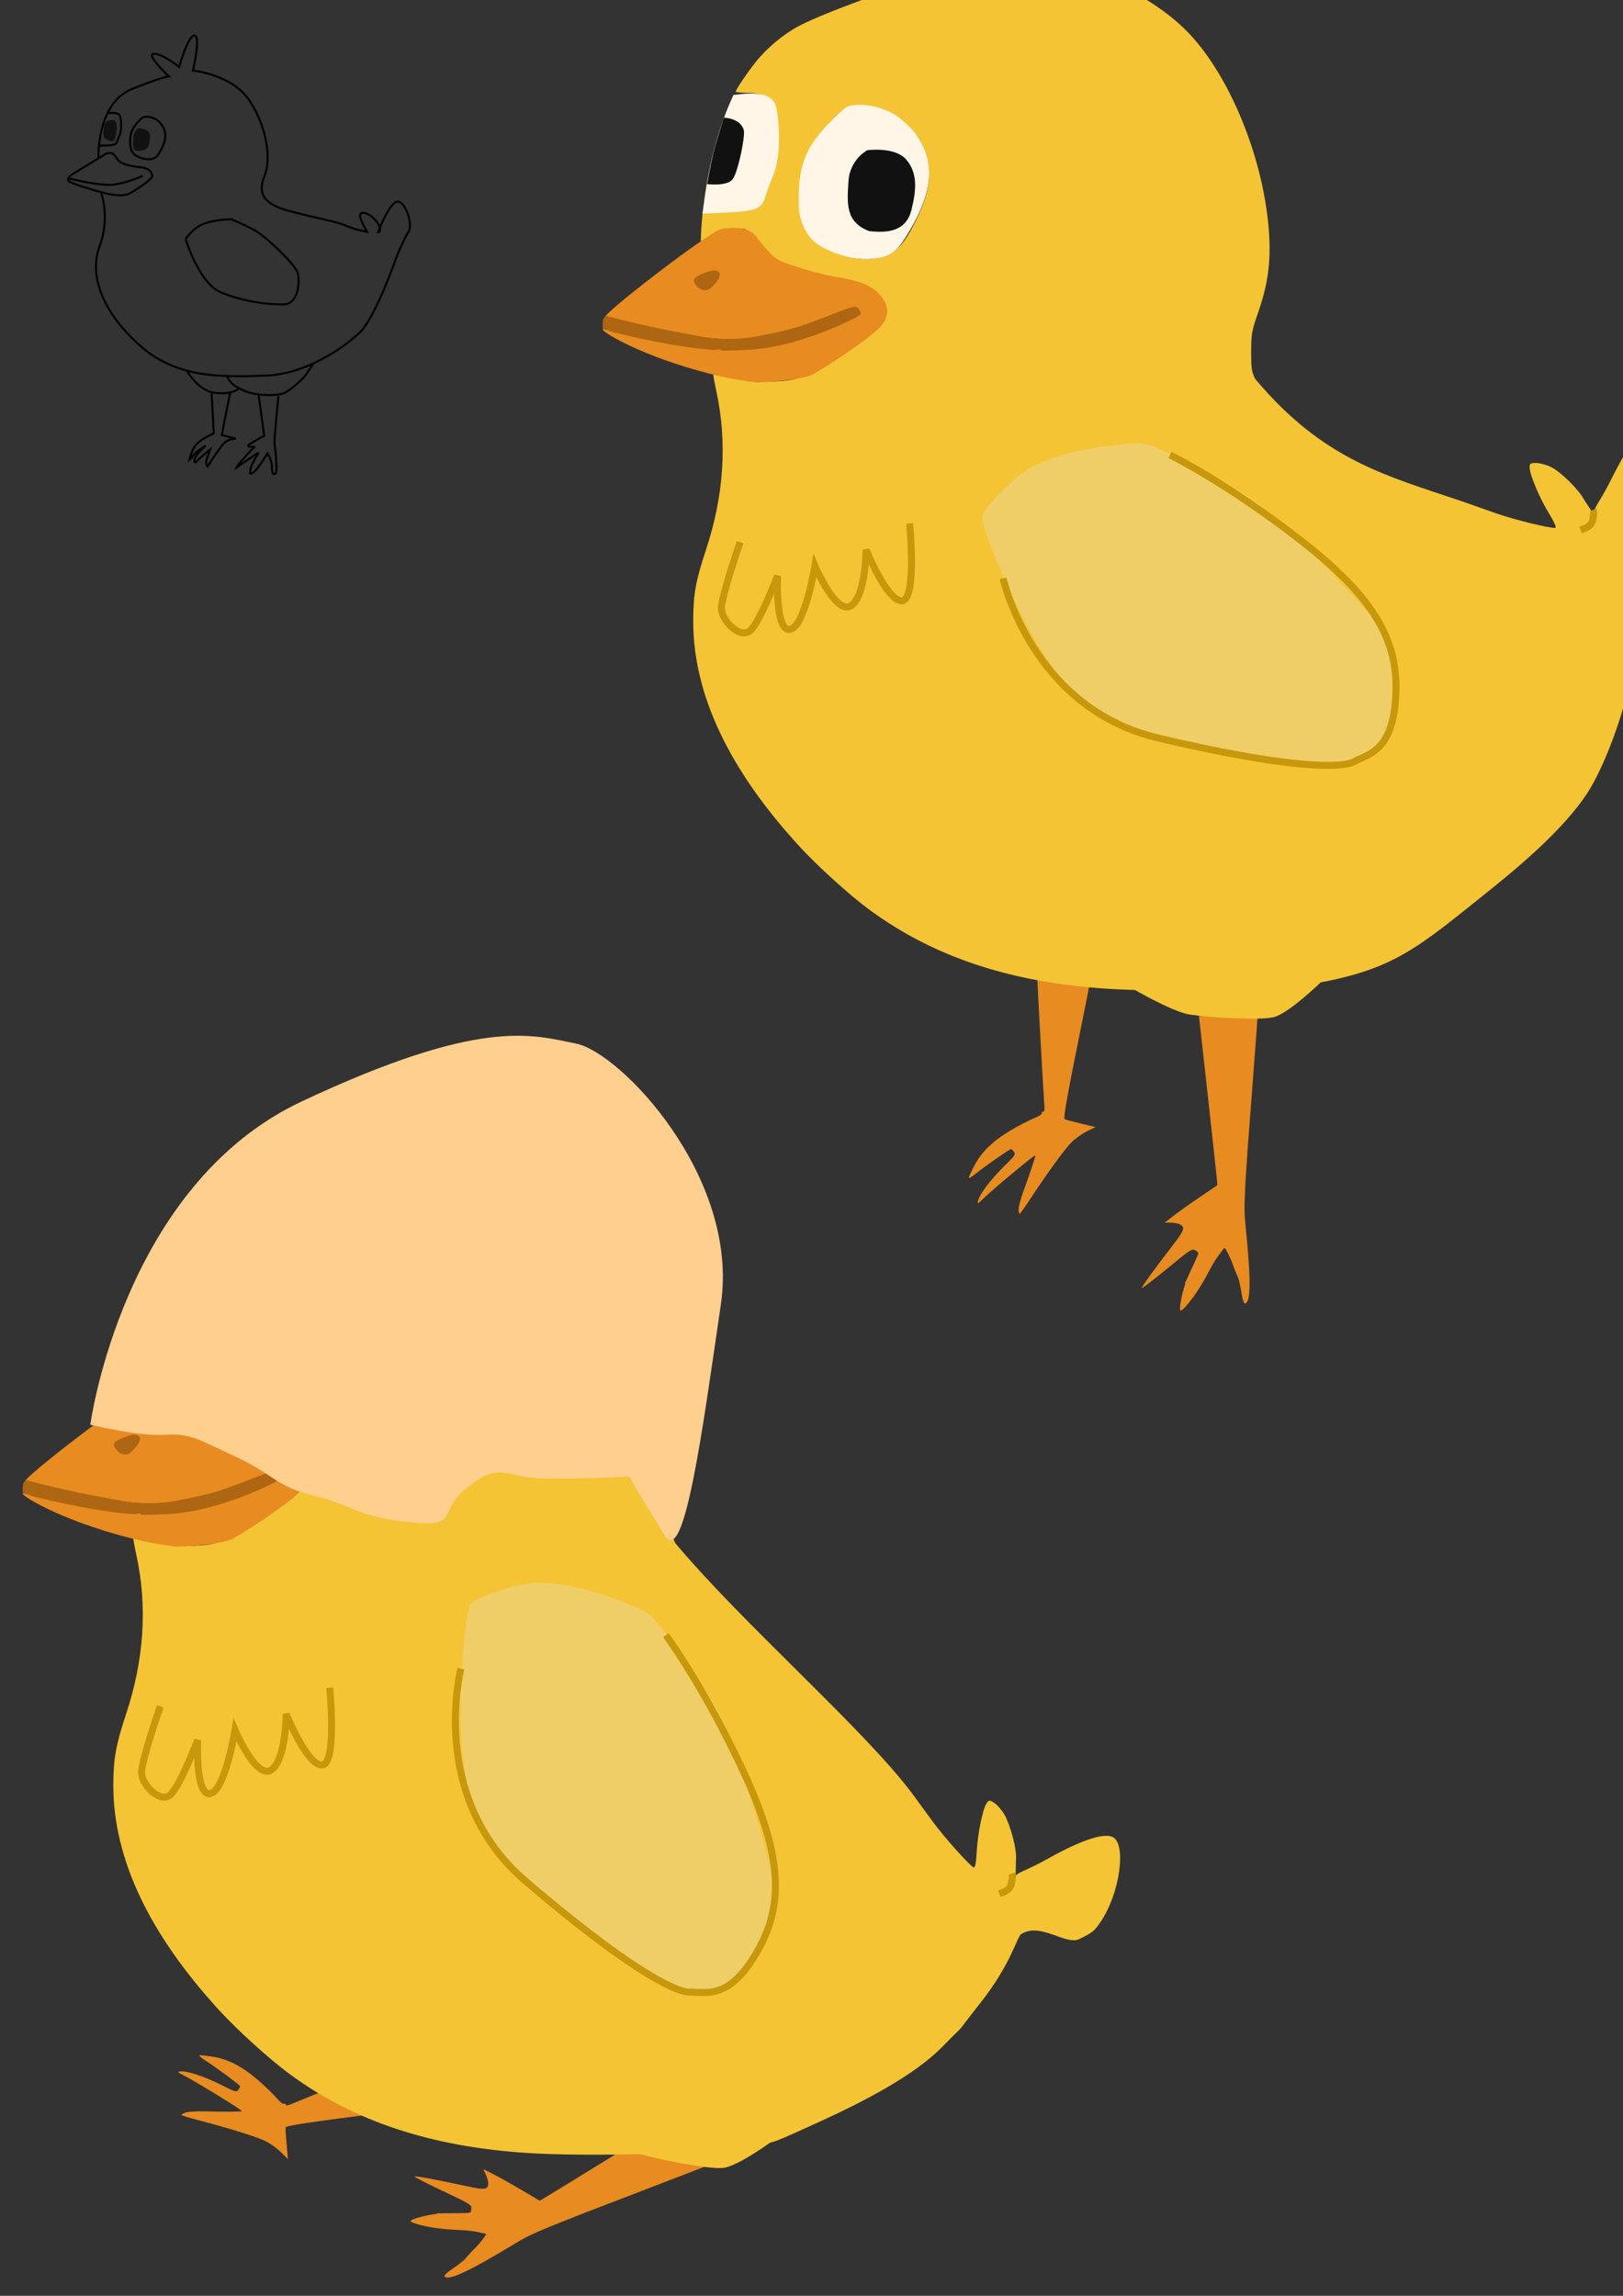 <?xml version="1.0" encoding="UTF-8" standalone="no"?>
<!-- Created with Inkscape (http://www.inkscape.org/) -->

<svg
   width="210mm"
   height="297mm"
   viewBox="0 0 210 297"
   version="1.1"
   id="svg8"
   inkscape:version="1.2.2 (732a01da63, 2022-12-09)"
   sodipodi:docname="dessin_poussin.svg"
   xmlns:inkscape="http://www.inkscape.org/namespaces/inkscape"
   xmlns:sodipodi="http://sodipodi.sourceforge.net/DTD/sodipodi-0.dtd"
   xmlns="http://www.w3.org/2000/svg"
   xmlns:svg="http://www.w3.org/2000/svg"
   xmlns:rdf="http://www.w3.org/1999/02/22-rdf-syntax-ns#"
   xmlns:cc="http://creativecommons.org/ns#"
   xmlns:dc="http://purl.org/dc/elements/1.1/">
  <rect x="0" y="0" width="210" height="297" fill="#333333" stroke="none"/>
  <defs
     id="defs2" />
  <sodipodi:namedview
     id="base"
     pagecolor="#ffffff"
     bordercolor="#666666"
     borderopacity="1.0"
     inkscape:pageopacity="0.0"
     inkscape:pageshadow="2"
     inkscape:zoom="0.7"
     inkscape:cx="180"
     inkscape:cy="688.57143"
     inkscape:document-units="mm"
     inkscape:current-layer="g858"
     showgrid="false"
     inkscape:snap-global="false"
     inkscape:window-width="2560"
     inkscape:window-height="1369"
     inkscape:window-x="-8"
     inkscape:window-y="-8"
     inkscape:window-maximized="1"
     inkscape:showpageshadow="2"
     inkscape:pagecheckerboard="0"
     inkscape:deskcolor="#d1d1d1" />
  <g
     inkscape:label="Calque 1"
     inkscape:groupmode="layer"
     id="layer1">
    <path
       style="fill:none;stroke:#000000;stroke-width:0.265px;stroke-linecap:butt;stroke-linejoin:miter;stroke-opacity:1"
       d="m 12.734,20.468 c 0,0 -0.283,-7.111 4.394,-8.977 3.997,-1.595 4.725,-1.606 4.725,-1.606 0,0 -3.024,-2.835 -1.984,-2.929 1.039,-0.094 3.307,1.701 3.307,1.701 0,0 1.134,-4.063 1.984,-4.063 0.85,0 -0.189,4.536 -0.189,4.536 0,0 5.103,0.472 7.371,3.969 2.268,3.496 2.74,7.56 1.89,9.638 -0.85,2.079 -0.378,3.591 3.118,4.536 3.496,0.945 6.456,1.445 7.401,1.918 0.945,0.472 2.757,0.805 2.757,0.805 0,0 -1.339,-2.128 -0.772,-2.411 0.567,-0.283 1.795,0.567 2.268,1.512 0.472,0.945 -0.095,0.945 -0.095,0.945 0,0 1.512,-3.969 2.551,-3.969 1.039,0 1.984,3.024 1.417,3.874 -0.567,0.85 -1.533,3.197 -1.533,3.197 0,0 -2.721,7.894 -4.8,9.878 -2.079,1.984 -7,5.398 -12.174,5.57 -5.573,0.186 -11.383,0.415 -16.202,-3.837 -4.819,-4.252 -6.709,-9.071 -5.292,-12.851 1.417,-3.78 0.213,-6.969 0.213,-6.969"
       id="path826"
       inkscape:connector-curvature="0"
       sodipodi:nodetypes="cscccscssscccscscccsssc" />
    <path
       style="fill:none;stroke:#000000;stroke-width:0.265px;stroke-linecap:butt;stroke-linejoin:miter;stroke-opacity:1"
       d="m 24.026,30.957 c 0,0 1.701,5.575 4.441,6.804 2.74,1.228 6.426,1.701 8.315,1.606 1.89,-0.095 2.079,-3.118 1.701,-4.158 -0.378,-1.039 -3.969,-4.536 -5.481,-5.386 -1.512,-0.85 -3.024,-1.417 -3.024,-1.417"
       id="path828"
       inkscape:connector-curvature="0" />
    <path
       style="fill:none;stroke:#000000;stroke-width:0.265px;stroke-linecap:butt;stroke-linejoin:miter;stroke-opacity:1"
       d="m 18.508,15.164 c 0,0 -1.336,1.002 -1.57,2.205 -0.234,1.203 -0.134,2.272 0.668,2.773 0.802,0.501 2.272,0.768 2.84,-0.1 0.568,-0.869 1.303,-2.205 0.735,-3.441 -0.568,-1.236 -1.771,-1.67 -2.673,-1.437 z"
       id="path830"
       inkscape:connector-curvature="0" />
    <path
       style="fill:none;stroke:#000000;stroke-width:0.265px;stroke-linecap:butt;stroke-linejoin:miter;stroke-opacity:1"
       d="m 13.998,14.663 c 0,0 1.403,-0.301 1.57,0.468 0.167,0.768 0.167,1.871 -0.167,2.539 -0.334,0.668 -0.052,1.08 -1.336,1.136 -1.284,0.056 -1.284,0.056 -1.284,0.056"
       id="path832"
       inkscape:connector-curvature="0" />
    <path
       style="fill:none;stroke:#000000;stroke-width:0.265px;stroke-linecap:butt;stroke-linejoin:miter;stroke-opacity:1"
       d="M 13.731,19.875 9.254,22.614 c 0,0 -0.668,0.468 -0.367,0.802 0.301,0.334 3.147,1.164 4.276,1.47 1.13,0.306 2.639,0.568 3.475,0.2 0.835,-0.367 3.007,-1.904 3.04,-2.238 0.033,-0.334 -0.134,-1.069 -1.47,-1.203 -1.336,-0.134 -2.572,-0.468 -2.873,-0.869 -0.301,-0.401 -0.601,-0.835 -0.735,-0.869 -0.134,-0.033 0.134,-0.234 -0.869,-0.033 z"
       id="path836"
       inkscape:connector-curvature="0" />
    <path
       style="fill:none;stroke:#000000;stroke-width:0.265px;stroke-linecap:butt;stroke-linejoin:miter;stroke-opacity:1"
       d="m 29.23,48.559 c 0.567,0.614 0.277,0.966 2.072,1.864 1.795,0.898 4.772,0.803 5.575,0.378 0.803,-0.425 2.41,-1.843 2.74,-2.362 0.331,-0.52 0.898,-1.359 0.898,-1.359"
       id="path838"
       inkscape:connector-curvature="0"
       sodipodi:nodetypes="cccsc" />
    <path
       style="fill:none;stroke:#000000;stroke-width:0.265px;stroke-linecap:butt;stroke-linejoin:miter;stroke-opacity:1"
       d="m 24.151,47.902 c 0,0 1.481,2.757 3.796,2.946 2.315,0.189 2.977,-0.614 2.977,-0.614"
       id="path840"
       inkscape:connector-curvature="0"
       sodipodi:nodetypes="csc" />
    <path
       style="fill:none;stroke:#000000;stroke-width:0.265px;stroke-linecap:butt;stroke-linejoin:miter;stroke-opacity:1"
       d="m 27.38,50.942 0.283,5.15"
       id="path842"
       inkscape:connector-curvature="0" />
    <path
       style="fill:none;stroke:#000000;stroke-width:0.265px;stroke-linecap:butt;stroke-linejoin:miter;stroke-opacity:1"
       d="m 29.79,50.8 c 0,0 -0.85,4.11 -0.945,4.725 -0.095,0.614 -0.142,0.756 -0.142,0.756 l 1.843,0.472 c 0,0 -1.087,-0.095 -1.843,0.898 -0.756,0.992 -1.843,2.693 -1.843,2.693 0,0 -0.331,-0.378 -0.095,-0.992 0.236,-0.614 0.425,-1.181 0.425,-1.181 0,0 -1.701,1.37 -1.795,1.559 -0.095,0.189 -0.52,0 -0.047,-0.709 0.472,-0.709 1.276,-1.37 1.276,-1.37 0,0 -1.417,0.898 -1.606,1.228 -0.189,0.331 -0.52,0.614 -0.52,0.614 0,0 0.331,-1.606 1.228,-2.315 0.898,-0.709 1.937,-1.087 1.937,-1.087"
       id="path844"
       inkscape:connector-curvature="0" />
    <path
       style="fill:none;stroke:#000000;stroke-width:0.265px;stroke-linecap:butt;stroke-linejoin:miter;stroke-opacity:1"
       d="m 33.475,51.178 0.709,5.197 c 0,0 -1.812,0.956 -2.026,1.216 -0.299,0.362 0.949,0.085 0.717,0.297 -0.415,0.379 -0.331,0.317 -0.958,0.991 -1.228,1.323 -1.323,1.606 -1.323,1.606 0,0 2.882,-1.984 2.882,-1.937 0,0.047 -1.039,1.606 -1.087,2.221 -0.047,0.614 -0.096,0.653 0.424,0.322 0.52,-0.331 1.796,-2.448 1.796,-2.448 0,0 0.567,0.898 0.567,1.701 0,0.803 0.142,1.181 0.472,0.898 0.331,-0.283 -0.095,-3.685 -0.142,-3.969 -0.047,-0.283 0.52,-6.048 0.52,-6.048"
       id="path846"
       inkscape:connector-curvature="0"
       sodipodi:nodetypes="ccssccscccsccc" />
    <path
       style="fill:none;stroke:#000000;stroke-width:0.265px;stroke-linecap:butt;stroke-linejoin:miter;stroke-opacity:1"
       d="m 8.92,23.082 c 0,0 4.076,1.036 5.813,0.802 1.737,-0.234 3.742,-1.136 3.742,-1.136"
       id="path848"
       inkscape:connector-curvature="0" />
    <path
       style="fill:none;stroke:#000000;stroke-width:0.265px;stroke-linecap:butt;stroke-linejoin:miter;stroke-opacity:1"
       d="m 24.021,30.933 c 0,0 0.835,-1.37 2.305,-1.971 1.47,-0.601 3.775,-0.601 3.775,-0.601"
       id="path867"
       inkscape:connector-curvature="0" />
    <path
       style="fill:#111111;fill-opacity:1;stroke:none;stroke-width:0.309px;stroke-linecap:butt;stroke-linejoin:miter;stroke-opacity:1"
       d="m 17.874,16.611 c 0,0 -0.553,0.322 -0.596,1.072 -0.043,0.75 -0.213,1.751 0.383,1.822 0.596,0.071 1.447,-0.071 1.618,-0.822 0.17,-0.75 0.255,-1.429 -0.17,-1.751 -0.426,-0.322 -1.235,-0.322 -1.235,-0.322 z"
       id="path850"
       inkscape:connector-curvature="0" />
    <path
       style="fill:#111111;fill-opacity:1;stroke:none;stroke-width:0.265px;stroke-linecap:butt;stroke-linejoin:miter;stroke-opacity:1"
       d="m 14.84,15.576 c 0,0 0.366,0.381 0.26,1.075 -0.106,0.694 -0.16,1.638 -0.631,1.611 -0.472,-0.027 -1.1,-0.29 -1.093,-1.004 0.008,-0.714 0.068,-1.35 0.454,-1.578 0.387,-0.229 1.009,-0.103 1.009,-0.103 z"
       id="path850-2"
       inkscape:connector-curvature="0" />
    <g
       id="g858"
       transform="translate(33.262,-86.557)">
      <g
         id="g2651">
        <path
           inkscape:export-ydpi="96"
           inkscape:export-xdpi="96"
           sodipodi:nodetypes="ccccscscsccsscccccccccscccccc"
           inkscape:connector-curvature="0"
           id="path891"
           d="m 127.506,254.517 c -0.094,-0.415 -0.172,-1.185 -0.497,-2.487 -1.055,-2.428 -0.513,-1.47 -1.237,-3.02 -0.535,-1.096 -0.587,-1.147 -0.792,-0.792 -0.121,0.209 -0.785,0.859 -1.672,2.533 -0.887,1.674 -0.835,1.546 -1.359,2.392 -0.892,1.439 -2.151,2.968 -2.443,2.968 -0.24,0 0.063,-1.871 0.528,-3.267 0.254,-0.762 -0.334,0.472 0.366,-1.021 0.699,-1.493 1.312,-2.844 1.361,-3.001 0.058,-0.185 -0.074,-0.369 -0.372,-0.521 -0.441,-0.225 -0.6,-0.121 -3.631,2.373 -1.743,1.434 -3.21,2.558 -3.259,2.498 -0.084,-0.103 1.487,-2.272 4.269,-5.896 1.233,-1.607 1.329,-2.003 0.573,-2.356 -0.215,-0.101 -0.731,-0.185 -1.147,-0.188 l -0.755,-0.003 1.129,-0.882 c 0.621,-0.485 2.144,-1.569 3.386,-2.408 1.241,-0.839 2.278,-1.542 2.302,-1.561 0.024,-0.021 -0.501,-4.939 -1.169,-10.933 -0.668,-5.994 -1.214,-10.928 -1.214,-10.966 -3e-5,-0.038 1.705,-0.068 3.789,-0.068 2.974,0 3.789,0.055 3.789,0.254 7e-5,0.14 -0.251,3.525 -0.558,7.524 -1.202,15.652 -1.261,16.825 -0.984,19.515 0.787,7.643 0.581,9.737 -0.041,9.992 -0.106,0.043 -0.264,-0.254 -0.36,-0.677 z"
           style="fill:#e88b20;fill-opacity:1;stroke:none;stroke-width:0.179"
           inkscape:export-filename="poussin_svg.png" />
        <path
           inkscape:export-ydpi="96"
           inkscape:export-xdpi="96"
           inkscape:connector-curvature="0"
           id="path889"
           d="m 98.542,242.974 c 0,-0.344 0.262,-1.342 0.582,-2.217 0.963,-2.631 1.659,-4.735 1.566,-4.735 -0.204,0 -5.269,4.204 -6.568,5.453 -0.906,0.87 -0.947,0.892 -0.839,0.432 0.199,-0.845 1.578,-2.687 3.261,-4.356 1.566,-1.553 1.621,-1.63 1.391,-1.976 -0.131,-0.198 -0.306,-0.36 -0.388,-0.36 -0.19,0 -3.309,2.171 -4.528,3.15 -0.51,0.41 -0.927,0.66 -0.927,0.555 0,-0.104 0.306,-0.781 0.681,-1.504 0.94,-1.814 2.416,-3.256 4.74,-4.632 0.985,-0.583 2.309,-1.272 2.942,-1.532 0.728,-0.298 1.122,-0.545 1.074,-0.673 -0.042,-0.111 0.034,-0.202 0.167,-0.202 0.203,0 0.228,-0.192 0.149,-1.169 -0.096,-1.183 -0.887,-15.487 -0.887,-16.029 -4e-5,-0.276 0.218,-0.294 3.466,-0.294 1.906,0 3.466,0.056 3.466,0.125 4e-5,0.069 -0.546,2.825 -1.214,6.126 -1.832,9.058 -2.373,12.085 -2.179,12.204 0.092,0.057 1.026,0.31 2.076,0.562 l 1.908,0.458 -1.11,0.555 c -0.611,0.305 -1.492,0.929 -1.958,1.386 -0.877,0.86 -3.1,3.907 -5.342,7.324 -0.709,1.081 -1.344,1.967 -1.411,1.968 -0.067,0.002 -0.121,-0.278 -0.121,-0.623 z"
           style="fill:#e88b20;fill-opacity:1;stroke:none;stroke-width:0.161" />
        <path
           inkscape:export-ydpi="96"
           inkscape:export-xdpi="96"
           sodipodi:nodetypes="ccccccccccccccccccccsccccccccsccscccccsccccccccccssccccscccsccczccccccccccccccccsccccsccscccs"
           inkscape:connector-curvature="0"
           id="path869"
           d="m 109.926,214.464 c -12.525,-0.833 -22.379,-4.112 -30.69,-10.212 -2.55,-1.872 -6.676,-5.605 -9.048,-8.187 -9.147,-9.956 -13.747,-19.694 -13.755,-29.115 -0.003,-3.435 0.32,-5.256 1.637,-9.221 2.347,-7.07 2.795,-13.953 1.343,-20.63 -0.243,-1.119 -0.413,-2.064 -0.377,-2.1 0.036,-0.036 1.087,0.146 2.336,0.404 3.237,0.67 7.071,0.674 8.778,0.007 2.281,-0.889 9.264,-5.73 10.46,-7.251 0.638,-0.812 0.603,-1.99 -0.096,-3.183 -0.834,-1.424 -2.245,-2.032 -6.042,-2.603 -5.397,-0.812 -7.282,-1.496 -8.579,-3.109 -0.486,-0.604 -1.321,-1.551 -1.855,-2.105 l -0.972,-1.006 -1.476,0.138 c -1.162,0.109 -1.749,0.313 -2.758,0.958 -0.705,0.451 -1.333,0.769 -1.396,0.706 -0.095,-0.095 0.142,-3.771 0.245,-3.797 0.017,-0.004 1.339,-0.098 2.936,-0.207 4.105,-0.281 4.386,-0.444 5.472,-3.181 1.139,-2.871 1.395,-4.33 1.272,-7.261 -0.164,-3.916 -0.975,-4.919 -4.001,-4.947 -0.783,-0.007 -1.424,-0.07 -1.425,-0.14 -0.003,-0.253 1.453,-2.418 2.581,-3.839 1.439,-1.813 3.615,-3.626 5.613,-4.676 3.77,-1.981 15.959,-6.284 17.817,-6.29 0.449,-0.002 0.882,-0.068 0.961,-0.147 0.08,-0.079 -1.148,-1.49 -2.728,-3.135 -2.836,-2.953 -5.093,-5.822 -5.093,-6.476 0,-0.577 1.871,-0.192 3.973,0.816 1.843,0.884 4.374,2.474 6.491,4.077 0.551,0.417 1.074,0.759 1.162,0.759 0.088,0 0.161,-1.878 0.442,-2.85 0.77,-2.668 2.012,-5.846 2.925,-7.595 0.446,-0.854 1.227,-2.105 1.597,-2.501 0.647,-0.692 1.482,-1.273 1.788,-0.854 0.763,1.043 -0.01,9.112 -1.395,14.541 -0.139,0.545 -0.093,0.627 0.349,0.627 0.28,0 1.779,0.257 3.332,0.572 7.325,1.483 13.83,4.614 18.141,8.733 5.161,4.931 9.569,14.712 10.787,23.938 0.66,4.998 0.356,8.52 -1.095,12.698 -0.89,2.563 -0.951,2.898 -0.955,5.246 -0.003,2.208 0.061,2.631 0.539,3.534 8.778,10.469 16.891,12.483 26.71,15.8 1.254,0.444 3.272,1.156 4.484,1.581 2.279,0.8 7.105,1.981 7.611,1.862 0.185,-0.043 -0.11,-0.717 -0.829,-1.891 -1.221,-1.996 -2.488,-5.011 -2.488,-5.921 0,-0.513 0.093,-0.577 0.84,-0.577 0.462,0 1.308,0.225 1.881,0.499 1.301,0.624 3.663,2.948 4.336,4.266 l 0.87,1.317 0.088,1.365 c -0.262,0.684 -1.403,0.843 -1.403,0.894 0,0.162 1.242,0.095 1.505,-0.081 0.413,-0.276 0.325,-1.306 0.264,-1.84 -0.083,-0.722 0.624,-1.175 2.264,-4.475 2.226,-4.479 4.167,-6.963 5.44,-6.963 1.995,0 4.712,5.608 4.751,9.804 0.014,1.622 -0.038,1.805 -1.025,3.55 -0.948,1.677 -5.39,0.99 -6.563,3.701 -0.255,0.589 1.11,3.843 0.668,10.305 -0.442,6.463 -3.312,14.999 -6.016,19.654 -2.577,4.396 -8.101,9.282 -12.701,12.974 -9.776,7.846 -12.637,10.531 -23.25,12.412 -4.317,0.765 -19.304,1.117 -26.676,0.627 z m 31.122,-30.862 c 1.365,-0.72 2.041,-1.319 2.768,-2.452 1.596,-2.487 2.375,-6.988 1.799,-10.397 -0.229,-1.358 -0.487,-1.976 -1.385,-3.318 -2.845,-4.254 -11.678,-12.797 -16.729,-16.181 -1.613,-1.08 -6.739,-3.665 -9.596,-4.839 -0.878,-0.361 -1.664,-0.754 -1.748,-0.874 -0.208,-0.299 -6.072,0.229 -8.968,0.807 -4.802,0.958 -8.181,2.939 -11.053,6.478 -1.079,1.331 -1.191,1.57 -1.088,2.33 0.272,1.995 3.193,8.842 5.467,12.817 2.014,3.52 3.203,5.12 5.514,7.417 1.583,1.573 2.475,2.257 3.781,2.897 4.889,2.398 13.377,4.62 20.634,5.401 3.844,0.414 4.018,0.423 6.954,0.377 2.27,-0.035 3.013,-0.13 3.648,-0.466 z M 81.055,119.74 c 1.629,-0.484 2.684,-1.635 4.119,-4.495 1.996,-3.978 2.268,-6.868 0.916,-9.728 -1.723,-3.643 -5.618,-5.837 -9.178,-5.169 -0.976,0.183 -3.453,2.56 -4.758,4.567 -1.19,1.828 -1.573,3.205 -1.72,6.183 -0.214,4.328 0.706,6.288 3.628,7.728 2.564,1.263 4.823,1.558 6.994,0.914 z"
           style="fill:#f4c434;fill-opacity:1;stroke:none;stroke-width:0.228" />
        <path
           inkscape:export-ydpi="96"
           inkscape:export-xdpi="96"
           inkscape:connector-curvature="0"
           id="path871"
           d="m 133.777,185.32 c -2.763,-0.231 -10.361,-1.572 -13.28,-2.345 -4.838,-1.28 -10.683,-3.592 -12.679,-5.016 -3.276,-2.337 -6.515,-6.815 -9.727,-13.449 -2.123,-4.384 -4.282,-9.958 -4.282,-11.057 0,-0.995 4.09,-5.161 6.269,-6.385 2.429,-1.365 6.332,-2.424 10.746,-2.916 3.534,-0.394 3.823,-0.373 5.754,0.422 4.28,1.762 10.43,5.19 13.308,7.418 3.848,2.979 14.084,13.524 15.887,16.367 1.289,2.033 1.395,2.404 1.514,5.323 0.222,5.441 -1.612,10.159 -4.421,11.375 -1.159,0.502 -4.927,0.611 -9.089,0.263 z"
           style="fill:#efce68;fill-opacity:1;stroke:none;stroke-width:0.363" />
        <path
           inkscape:export-ydpi="96"
           inkscape:export-xdpi="96"
           sodipodi:nodetypes="ccccccccccccccccc"
           inkscape:connector-curvature="0"
           id="path873"
           d="m 64.645,136.037 c -2.697,-0.33 -6.009,-0.915 -10.929,-2.57 -5.738,-1.93 -9.199,-4.102 -9.002,-4.315 0.069,-0.075 1.84,0.257 3.934,0.738 9.56,2.197 14.591,2.432 19.935,0.932 3.056,-0.858 9.341,-3.294 9.333,-3.617 -0.027,-1.055 -0.683,-1.018 -3.67,0.212 -7.32,3.012 -11.977,3.632 -18.628,2.48 -4.283,-0.742 -10.059,-2.004 -10.569,-2.309 -0.509,-0.304 13.159,-10.829 14.894,-11.351 1.129,-0.339 3.652,-0.345 4.541,0.798 2.665,3.425 2.816,3.167 5.137,3.969 1.272,0.439 3.793,1.142 5.532,1.422 3.608,0.581 4.831,1.5 5.598,2.454 1.159,1.442 1.07,2.883 -0.449,4.299 -1.825,1.701 -6.861,4.979 -8.587,5.921 -2.273,0.725 -4.724,0.782 -7.07,0.937 z"
           style="fill:#e88b20;fill-opacity:1;stroke:none;stroke-width:0.347" />
        <path
           inkscape:export-ydpi="96"
           inkscape:export-xdpi="96"
           inkscape:connector-curvature="0"
           id="path881"
           d="m 57.667,113.903 c 0.024,-0.171 0.125,-0.915 0.226,-1.653 0.618,-4.54 1.808,-8.995 3.33,-12.468 l 0.411,-0.939 1.051,-0.115 c 2.533,-0.278 4.081,0.249 4.435,1.51 0.396,1.41 0.534,4.688 0.275,6.544 -0.175,1.254 -0.345,1.863 -0.868,3.114 -0.235,0.564 -0.535,1.376 -0.665,1.806 -0.278,0.918 -0.478,1.277 -0.892,1.595 -0.595,0.457 -1.734,0.654 -4.398,0.757 -0.751,0.029 -1.721,0.077 -2.157,0.107 l -0.792,0.054 z"
           style="fill:#fff6e7;fill-opacity:1;stroke:none;stroke-width:0.092" />
        <path
           inkscape:export-ydpi="96"
           inkscape:export-xdpi="96"
           inkscape:connector-curvature="0"
           id="path883"
           d="m 77.182,119.939 c -1.64,-0.278 -3.53,-1.006 -4.692,-1.808 -1.072,-0.74 -1.856,-2.02 -2.252,-3.682 -0.119,-0.496 -0.155,-1.073 -0.15,-2.374 0.014,-4.487 1.095,-6.887 4.625,-10.287 1.606,-1.547 1.609,-1.549 2.844,-1.66 1.408,-0.127 3.41,0.366 4.839,1.19 0.894,0.516 2.292,1.798 2.869,2.631 2.074,2.996 2.222,5.983 0.491,9.93 -0.534,1.218 -1.352,2.673 -2.228,3.963 -0.639,0.942 -1.206,1.441 -2.015,1.776 -1.083,0.449 -2.815,0.576 -4.33,0.32 z"
           style="fill:#fff6e7;fill-opacity:1;stroke:none;stroke-width:0.092" />
        <path
           inkscape:export-ydpi="96"
           inkscape:export-xdpi="96"
           sodipodi:nodetypes="cccczc"
           inkscape:connector-curvature="0"
           id="path850-4"
           d="m 78.953,105.989 c 0,0 -2.254,1.195 -2.428,3.984 -0.173,2.789 -0.456,5.332 2.697,6.484 2.428,0.266 4.759,0.023 5.452,-2.765 0.694,-2.789 0.752,-4.82 -0.694,-6.507 -1.446,-1.688 -5.028,-1.195 -5.029,-1.195 z"
           style="fill:#111111;fill-opacity:1;stroke:none;stroke-width:1.202px;stroke-linecap:butt;stroke-linejoin:miter;stroke-opacity:1" />
        <path
           inkscape:export-ydpi="96"
           inkscape:export-xdpi="96"
           inkscape:connector-curvature="0"
           id="path1963"
           d="m 59.986,131.712 c -0.125,-0.012 -0.587,0.14 -1.026,0.107 -2.559,-0.193 -5.601,-0.634 -10.36,-1.692 -1.126,-0.25 -2.513,-0.561 -2.974,-0.73 l -0.879,-0.322 c -0.077,-0.561 -0.085,-1.467 0.445,-1.638 3.131,0.825 6.24,1.538 9.103,2.062 3.136,0.575 4.212,0.881 6.476,0.92 2.348,0.041 4.027,-0.364 6.08,-0.787 2.247,-0.463 3.732,-0.902 7.141,-2.248 2.082,-0.822 2.907,-1.116 3.387,-1.116 0.408,0 0.621,0.406 0.7,0.755 0.05,0.221 -0.124,0.299 -0.213,0.365 -0.351,0.262 -2.715,1.428 -4.975,2.259 -3.783,1.39 -5.889,1.805 -8.431,2.102 -0.723,0.085 -3.905,0.206 -4.475,0.152 z"
           style="fill:#ae6612;fill-opacity:1;stroke:none;stroke-width:0.057"
           sodipodi:nodetypes="ccsscccscssscsccc" />
        <path
           inkscape:export-ydpi="96"
           inkscape:export-xdpi="96"
           sodipodi:nodetypes="ccc"
           inkscape:connector-curvature="0"
           id="path1969"
           d="m 171.252,155.121 c 0.594,-0.232 1.37,-0.403 1.572,-1.33 0.202,-0.927 0.081,-1.29 0.081,-1.29"
           style="fill:none;stroke:#c7980b;stroke-width:0.903px;stroke-linecap:butt;stroke-linejoin:miter;stroke-opacity:1" />
        <path
           inkscape:export-ydpi="96"
           inkscape:export-xdpi="96"
           inkscape:connector-curvature="0"
           id="path1971"
           d="m 96.524,161.371 c 0,0 3.708,16.767 19.992,20.637 16.284,3.869 23.7,4.031 25.473,3.063 1.773,-0.967 4.837,-1.29 5.32,-8.061 0.484,-6.771 -1.935,-12.414 -11.769,-20.153 -9.835,-7.739 -17.412,-11.447 -17.412,-11.447"
           style="fill:none;stroke:#c7980b;stroke-width:0.903px;stroke-linecap:butt;stroke-linejoin:miter;stroke-opacity:1" />
        <path
           inkscape:export-ydpi="96"
           inkscape:export-xdpi="96"
           inkscape:connector-curvature="0"
           id="path1973"
           d="m 62.506,156.695 c 0,0 -2.418,6.933 -2.418,8.545 0,1.612 2.418,4.031 3.708,2.902 1.29,-1.129 3.547,-7.094 3.547,-7.094 0,0 -0.322,7.255 1.612,6.933 1.935,-0.322 3.224,-8.222 3.224,-8.222 0,0 2.741,6.449 4.675,5.159 1.935,-1.29 1.935,-7.255 1.935,-7.255 0,0 2.741,6.771 4.675,6.61 1.935,-0.161 0.967,-9.996 0.967,-9.996"
           style="fill:none;stroke:#c7980b;stroke-width:0.903px;stroke-linecap:butt;stroke-linejoin:miter;stroke-opacity:1" />
        <path
           inkscape:export-ydpi="96"
           inkscape:export-xdpi="96"
           inkscape:connector-curvature="0"
           id="path1975"
           d="m 92.591,79.524 c 0,0 1.197,1.083 1.368,1.539 0.171,0.456 0.171,0.456 0.171,0.456"
           style="fill:none;stroke:#c7980b;stroke-width:0.903px;stroke-linecap:butt;stroke-linejoin:miter;stroke-opacity:1" />
        <path
           inkscape:export-ydpi="96"
           inkscape:export-xdpi="96"
           inkscape:connector-curvature="0"
           id="path1977"
           d="m 58.938,121.534 c 0,0 -2.428,0.639 -2.428,1.279 0,0.639 1.214,1.838 2.148,1.039 0.934,-0.799 2.054,-2.318 0.28,-2.318 z"
           style="fill:#ae6612;fill-opacity:1;stroke:none;stroke-width:1.368px;stroke-linecap:butt;stroke-linejoin:miter;stroke-opacity:1" />
        <path
           inkscape:export-ydpi="96"
           inkscape:export-xdpi="96"
           inkscape:connector-curvature="0"
           id="path1979"
           d="m 113.169,214.388 c 0,0 5.244,3.078 7.524,3.42 2.28,0.342 8.892,0.798 10.83,0.342 1.938,-0.456 6.156,-4.56 6.156,-4.56 z"
           style="fill:#f4c434;fill-opacity:1;stroke:none;stroke-width:0.903px;stroke-linecap:butt;stroke-linejoin:miter;stroke-opacity:1" />
        <path
           style="fill:#111111;fill-opacity:1;stroke:none;stroke-width:0.7"
           d="m 60.407,101.795 c 0,0 -0.902,2.74 -1.303,4.343 -0.401,1.604 -0.877,4.233 -0.877,4.233 0,0 2.643,0.354 3.345,-0.682 0.702,-1.036 1.609,-5.559 1.407,-6.294 -0.437,-1.585 -2.638,-1.634 -2.571,-1.6 z"
           id="path420"
           sodipodi:nodetypes="cscssc" />
      </g>
      <g
         id="g2669"
         transform="translate(1.89,5.67)"
         inkscape:export-filename="poussin_assis_svg.png"
         inkscape:export-xdpi="96"
         inkscape:export-ydpi="96">
        <path
           inkscape:export-ydpi="96"
           inkscape:export-xdpi="96"
           sodipodi:nodetypes="ccccscscsccsscccccccccscccccc"
           inkscape:connector-curvature="0"
           id="path891-2"
           d="m 22.844,374.787 c 0.335,-0.263 0.998,-0.663 2.035,-1.514 1.743,-1.993 1.109,-1.093 2.2,-2.41 0.761,-0.952 0.786,-1.021 0.377,-1.055 -0.241,-0.02 -1.112,-0.342 -3.005,-0.427 -1.892,-0.086 -1.755,-0.093 -2.743,-0.205 -1.682,-0.19 -3.603,-0.673 -3.729,-0.938 -0.103,-0.216 1.718,-0.744 3.179,-0.921 0.798,-0.097 -0.57,-0.1 1.079,-0.107 1.649,-0.007 3.132,-0.031 3.295,-0.054 0.192,-0.027 0.302,-0.225 0.311,-0.559 0.014,-0.495 -0.147,-0.594 -3.699,-2.266 -2.042,-0.961 -3.686,-1.806 -3.652,-1.876 0.057,-0.12 2.69,0.372 7.155,1.335 1.98,0.427 2.379,0.344 2.375,-0.491 -0.001,-0.238 -0.146,-0.74 -0.321,-1.117 l -0.321,-0.684 1.28,0.643 c 0.704,0.353 2.335,1.267 3.625,2.029 1.29,0.763 2.368,1.398 2.396,1.413 0.029,0.013 4.249,-2.567 9.38,-5.736 5.131,-3.169 9.357,-5.775 9.391,-5.791 0.034,-0.016 0.791,1.512 1.683,3.395 1.273,2.688 1.572,3.448 1.392,3.533 -0.126,0.06 -3.294,1.282 -7.039,2.716 -14.66,5.612 -15.746,6.061 -18.058,7.463 -6.571,3.983 -8.552,4.692 -9.048,4.24 -0.085,-0.077 0.117,-0.347 0.458,-0.615 z"
           style="fill:#e88b20;fill-opacity:1;stroke:none;stroke-width:0.179"
           inkscape:export-filename="poussin_svg.png" />
        <path
           inkscape:export-ydpi="96"
           inkscape:export-xdpi="96"
           inkscape:connector-curvature="0"
           id="path889-6"
           d="m -11.13,354.181 c 0.326,-0.11 1.355,-0.181 2.287,-0.158 2.8,0.07 5.017,0.055 4.987,-0.032 -0.065,-0.194 -5.67,-3.645 -7.269,-4.476 -1.114,-0.579 -1.148,-0.612 -0.678,-0.657 0.865,-0.082 3.051,0.635 5.17,1.694 1.973,0.987 2.063,1.013 2.317,0.685 0.145,-0.188 0.243,-0.405 0.217,-0.482 -0.061,-0.18 -3.116,-2.44 -4.434,-3.281 -0.552,-0.352 -0.922,-0.667 -0.823,-0.7 0.099,-0.033 0.838,0.04 1.643,0.164 2.019,0.31 3.858,1.246 5.906,3.008 0.868,0.747 1.945,1.78 2.393,2.296 0.516,0.594 0.876,0.889 0.981,0.802 0.092,-0.075 0.202,-0.032 0.244,0.093 0.065,0.193 0.255,0.154 1.155,-0.233 1.091,-0.469 14.387,-5.799 14.902,-5.973 0.261,-0.088 0.349,0.112 1.389,3.189 0.61,1.806 1.057,3.302 0.992,3.324 -0.065,0.022 -2.852,0.387 -6.193,0.812 -9.167,1.165 -12.208,1.622 -12.259,1.844 -0.024,0.106 0.035,1.072 0.132,2.147 l 0.177,1.954 -0.882,-0.874 c -0.485,-0.481 -1.358,-1.115 -1.94,-1.411 -1.095,-0.555 -4.694,-1.685 -8.649,-2.716 -1.251,-0.326 -2.293,-0.644 -2.316,-0.706 -0.023,-0.062 0.225,-0.204 0.551,-0.314 z"
           style="fill:#e88b20;fill-opacity:1;stroke:none;stroke-width:0.161" />
        <path
           inkscape:export-ydpi="96"
           inkscape:export-xdpi="96"
           sodipodi:nodetypes="ccccccccccccccccccccsccccccccccccccssccccscccsccczccccccccccccccccsccccsccscccs"
           inkscape:connector-curvature="0"
           id="path869-3"
           d="m 33.004,359.407 c -12.525,-0.833 -22.379,-4.112 -30.69,-10.212 -2.55,-1.872 -6.676,-5.605 -9.048,-8.187 -9.147,-9.956 -13.747,-19.694 -13.755,-29.115 -0.003,-3.435 0.32,-5.256 1.637,-9.221 2.347,-7.07 2.795,-13.953 1.343,-20.63 -0.243,-1.119 -0.413,-2.064 -0.377,-2.1 0.036,-0.036 1.087,0.146 2.336,0.404 3.237,0.67 7.071,0.674 8.778,0.007 2.281,-0.889 9.264,-5.73 10.46,-7.251 0.638,-0.812 0.603,-1.99 -0.096,-3.183 -0.834,-1.424 -2.245,-2.032 -6.042,-2.603 -5.397,-0.812 -7.282,-1.496 -8.579,-3.109 -0.486,-0.604 -1.321,-1.551 -1.855,-2.105 l -0.972,-1.006 -1.476,0.138 c -1.162,0.109 -1.749,0.313 -2.758,0.958 -0.705,0.451 -1.333,0.769 -1.396,0.706 -0.095,-0.095 0.142,-3.771 0.245,-3.797 0.017,-0.004 1.339,-0.098 2.936,-0.207 4.105,-0.281 4.386,-0.444 5.472,-3.181 1.139,-2.871 1.395,-4.33 1.272,-7.261 -0.164,-3.916 -0.975,-4.919 -4.001,-4.947 -0.783,-0.007 -1.424,-0.07 -1.425,-0.14 -0.003,-0.253 1.453,-2.418 2.581,-3.839 1.439,-1.813 3.615,-3.626 5.613,-4.676 26.998,-5.853 32.04,-4.427 49.763,0.276 5.161,4.931 9.569,14.712 10.787,23.938 0.66,4.998 0.356,8.52 -1.095,12.698 -0.89,2.563 -0.951,2.898 -0.955,5.246 -0.003,2.208 0.061,2.631 0.539,3.534 8.778,10.469 24.319,23.986 30.553,32.265 0.785,1.074 2.049,2.801 2.81,3.836 1.43,1.946 4.748,5.644 5.232,5.832 0.177,0.069 0.314,-0.654 0.383,-2.029 0.118,-2.337 0.773,-5.541 1.287,-6.292 0.29,-0.424 0.403,-0.424 1.019,-0.003 0.381,0.261 0.954,0.924 1.271,1.474 0.722,1.25 1.681,4.485 1.493,5.952 l -0.019,1.653 -0.824,1.92 c -0.602,0.417 -1.412,0.232 -1.442,0.274 -0.091,0.134 0.55,-0.35 0.866,-0.347 0.497,0.005 1.005,-0.894 1.256,-1.37 0.339,-0.643 1.178,-0.618 4.394,-2.417 4.365,-2.441 7.369,-3.397 8.42,-2.679 1.647,1.126 0.726,7.289 -1.61,10.775 -0.904,1.347 -1.05,1.468 -2.849,2.353 -1.729,0.85 -5.008,-2.224 -7.506,-0.648 -0.543,0.343 -1.252,3.799 -5.264,8.885 -4.012,5.086 -1.249,1.908 -5.007,5.761 -3.573,3.633 -10.123,7.022 -15.485,9.478 -11.397,5.22 -3.007,1.116 -11.541,3.564 -4.317,0.765 -19.304,1.117 -26.676,0.627 z M 51.481,336.531 c 1.54,0.086 2.429,-0.079 3.635,-0.676 2.649,-1.309 5.636,-4.766 6.899,-7.984 0.503,-1.282 0.6,-1.944 0.522,-3.557 -0.247,-5.112 -3.416,-16.984 -6.002,-22.486 -0.826,-1.757 -3.888,-6.613 -5.732,-9.091 -0.567,-0.761 -1.038,-1.503 -1.048,-1.649 -0.024,-0.363 -5.323,-2.932 -8.102,-3.929 -4.609,-1.653 -8.525,-1.696 -12.811,-0.142 -1.611,0.584 -1.83,0.732 -2.133,1.437 -0.794,1.85 -1.819,9.223 -1.917,13.802 -0.087,4.054 0.108,6.038 0.905,9.198 0.546,2.163 0.958,3.209 1.748,4.431 2.955,4.574 9.085,10.851 14.903,15.259 3.081,2.335 3.226,2.433 5.766,3.906 1.964,1.139 2.649,1.44 3.367,1.48 z M 4.132,264.684 c 1.629,-0.484 2.684,-1.635 4.119,-4.495 1.996,-3.978 2.268,-6.868 0.916,-9.728 -1.723,-3.643 -5.618,-5.837 -9.178,-5.169 -0.976,0.183 -3.453,2.56 -4.758,4.567 -1.19,1.828 -1.573,3.205 -1.72,6.183 -0.214,4.328 0.706,6.288 3.628,7.728 2.564,1.263 4.823,1.558 6.994,0.914 z"
           style="fill:#f4c434;fill-opacity:1;stroke:none;stroke-width:0.228" />
        <path
           inkscape:export-ydpi="96"
           inkscape:export-xdpi="96"
           inkscape:connector-curvature="0"
           id="path871-4"
           d="m 46.693,335.07 c -2.353,-1.468 -8.499,-6.131 -10.744,-8.151 -3.72,-3.348 -7.863,-8.075 -8.988,-10.253 -1.847,-3.575 -2.683,-9.038 -2.512,-16.407 0.113,-4.87 0.738,-10.814 1.24,-11.792 0.455,-0.886 5.996,-2.724 8.493,-2.817 2.784,-0.105 6.74,0.736 10.892,2.314 3.324,1.263 3.572,1.414 4.926,3.003 3.003,3.522 6.908,9.381 8.452,12.677 2.063,4.408 6.353,18.464 6.659,21.816 0.218,2.398 0.143,2.776 -1.084,5.427 -2.287,4.942 -6.073,8.302 -9.128,8.101 -1.261,-0.083 -4.662,-1.707 -8.206,-3.917 z"
           style="fill:#efce68;fill-opacity:1;stroke:none;stroke-width:0.363" />
        <path
           inkscape:export-ydpi="96"
           inkscape:export-xdpi="96"
           sodipodi:nodetypes="ccccccccccccccccc"
           inkscape:connector-curvature="0"
           id="path873-7"
           d="m -12.277,280.981 c -2.697,-0.33 -6.009,-0.915 -10.929,-2.57 -5.738,-1.93 -9.199,-4.102 -9.002,-4.315 0.069,-0.075 1.84,0.257 3.934,0.738 9.56,2.197 14.591,2.432 19.935,0.932 3.056,-0.858 9.341,-3.294 9.333,-3.617 -0.027,-1.055 -0.683,-1.018 -3.67,0.212 -7.32,3.012 -11.977,3.632 -18.628,2.48 -4.283,-0.742 -10.059,-2.004 -10.569,-2.309 -0.509,-0.304 13.159,-10.829 14.894,-11.351 1.129,-0.339 3.652,-0.345 4.541,0.798 2.665,3.425 2.816,3.167 5.137,3.969 1.272,0.439 3.793,1.142 5.532,1.422 3.608,0.581 4.831,1.5 5.598,2.454 1.159,1.442 1.07,2.883 -0.449,4.299 -1.825,1.701 -6.861,4.979 -8.587,5.921 -2.273,0.725 -4.724,0.782 -7.07,0.937 z"
           style="fill:#e88b20;fill-opacity:1;stroke:none;stroke-width:0.347" />
        <path
           inkscape:export-ydpi="96"
           inkscape:export-xdpi="96"
           inkscape:connector-curvature="0"
           id="path881-0"
           d="m -19.255,258.846 c 0.024,-0.171 0.125,-0.915 0.226,-1.653 0.618,-4.54 1.808,-8.995 3.33,-12.468 l 0.411,-0.939 1.051,-0.115 c 2.533,-0.278 4.081,0.249 4.435,1.51 0.396,1.41 0.534,4.688 0.275,6.544 -0.175,1.254 -0.345,1.863 -0.868,3.114 -0.235,0.564 -0.535,1.376 -0.665,1.806 -0.278,0.918 -0.478,1.277 -0.892,1.595 -0.595,0.457 -1.734,0.654 -4.398,0.757 -0.751,0.029 -1.721,0.077 -2.157,0.107 l -0.792,0.054 z"
           style="fill:#fff6e7;fill-opacity:1;stroke:none;stroke-width:0.092" />
        <path
           inkscape:export-ydpi="96"
           inkscape:export-xdpi="96"
           inkscape:connector-curvature="0"
           id="path883-3"
           d="m 0.259,264.883 c -1.64,-0.278 -3.53,-1.006 -4.692,-1.808 -1.072,-0.74 -1.856,-2.02 -2.252,-3.682 -0.119,-0.496 -0.155,-1.073 -0.15,-2.374 0.014,-4.487 1.095,-6.887 4.625,-10.287 1.606,-1.547 1.609,-1.549 2.844,-1.66 1.408,-0.127 3.41,0.366 4.839,1.19 0.894,0.516 2.292,1.798 2.869,2.631 2.074,2.996 2.222,5.983 0.491,9.93 -0.534,1.218 -1.352,2.673 -2.228,3.963 -0.639,0.942 -1.206,1.441 -2.015,1.776 -1.083,0.449 -2.815,0.576 -4.33,0.32 z"
           style="fill:#fff6e7;fill-opacity:1;stroke:none;stroke-width:0.092" />
        <path
           inkscape:export-ydpi="96"
           inkscape:export-xdpi="96"
           sodipodi:nodetypes="cccczc"
           inkscape:connector-curvature="0"
           id="path850-4-3"
           d="m 2.03,250.932 c 0,0 -2.254,1.195 -2.428,3.984 -0.173,2.789 -0.456,5.332 2.697,6.484 2.428,0.266 4.759,0.023 5.452,-2.765 0.694,-2.789 0.752,-4.82 -0.694,-6.507 -1.446,-1.688 -5.028,-1.195 -5.029,-1.195 z"
           style="fill:#111111;fill-opacity:1;stroke:none;stroke-width:1.202px;stroke-linecap:butt;stroke-linejoin:miter;stroke-opacity:1" />
        <path
           inkscape:export-ydpi="96"
           inkscape:export-xdpi="96"
           inkscape:connector-curvature="0"
           id="path1963-2"
           d="m -16.937,276.655 c -0.125,-0.012 -0.587,0.14 -1.026,0.107 -2.559,-0.193 -5.601,-0.634 -10.36,-1.692 -1.126,-0.25 -2.513,-0.561 -2.974,-0.73 l -0.879,-0.322 c -0.077,-0.561 -0.085,-1.467 0.445,-1.638 3.131,0.825 6.24,1.538 9.103,2.062 3.136,0.575 4.212,0.881 6.476,0.92 2.348,0.041 4.027,-0.364 6.08,-0.787 2.247,-0.463 3.732,-0.902 7.141,-2.248 2.082,-0.822 2.907,-1.116 3.387,-1.116 0.408,0 0.621,0.406 0.7,0.755 0.05,0.221 -0.124,0.299 -0.213,0.365 -0.351,0.262 -2.715,1.428 -4.975,2.259 -3.783,1.39 -5.889,1.805 -8.431,2.102 -0.723,0.085 -3.905,0.206 -4.475,0.152 z"
           style="fill:#ae6612;fill-opacity:1;stroke:none;stroke-width:0.057"
           sodipodi:nodetypes="ccsscccscssscsccc" />
        <path
           inkscape:export-ydpi="96"
           inkscape:export-xdpi="96"
           sodipodi:nodetypes="ccc"
           inkscape:connector-curvature="0"
           id="path1969-1"
           d="m 94.145,325.867 c 0.594,-0.232 1.37,-0.403 1.572,-1.33 0.202,-0.927 0.081,-1.29 0.081,-1.29"
           style="fill:none;stroke:#c7980b;stroke-width:0.903px;stroke-linecap:butt;stroke-linejoin:miter;stroke-opacity:1" />
        <path
           inkscape:export-ydpi="96"
           inkscape:export-xdpi="96"
           inkscape:connector-curvature="0"
           id="path1971-4"
           d="m 24.489,296.751 c 0,0 -4.359,16.61 8.361,27.489 12.719,10.879 19.243,14.409 21.263,14.359 2.019,-0.051 4.892,1.061 8.415,-4.742 3.523,-5.803 3.948,-11.928 -1.267,-23.303 -5.215,-11.376 -10.263,-18.135 -10.263,-18.135"
           style="fill:none;stroke:#c7980b;stroke-width:0.903px;stroke-linecap:butt;stroke-linejoin:miter;stroke-opacity:1" />
        <path
           inkscape:export-ydpi="96"
           inkscape:export-xdpi="96"
           inkscape:connector-curvature="0"
           id="path1973-0"
           d="m -14.416,301.638 c 0,0 -2.418,6.933 -2.418,8.545 0,1.612 2.418,4.031 3.708,2.902 1.29,-1.129 3.547,-7.094 3.547,-7.094 0,0 -0.322,7.255 1.612,6.933 1.935,-0.322 3.224,-8.222 3.224,-8.222 0,0 2.741,6.449 4.675,5.159 1.935,-1.29 1.935,-7.255 1.935,-7.255 0,0 2.741,6.771 4.675,6.61 1.935,-0.161 0.967,-9.996 0.967,-9.996"
           style="fill:none;stroke:#c7980b;stroke-width:0.903px;stroke-linecap:butt;stroke-linejoin:miter;stroke-opacity:1" />
        <path
           inkscape:export-ydpi="96"
           inkscape:export-xdpi="96"
           inkscape:connector-curvature="0"
           id="path1977-4"
           d="m -17.985,266.477 c 0,0 -2.428,0.639 -2.428,1.279 0,0.639 1.214,1.838 2.148,1.039 0.934,-0.799 2.054,-2.318 0.28,-2.318 z"
           style="fill:#ae6612;fill-opacity:1;stroke:none;stroke-width:1.368px;stroke-linecap:butt;stroke-linejoin:miter;stroke-opacity:1" />
        <path
           inkscape:export-ydpi="96"
           inkscape:export-xdpi="96"
           inkscape:connector-curvature="0"
           id="path1979-2"
           d="m 40.705,355.188 c 0,0 4.792,3.743 7.007,4.384 2.215,0.64 8.709,1.965 10.69,1.769 1.981,-0.196 6.704,-3.707 6.704,-3.707 z"
           style="fill:#f4c434;fill-opacity:1;stroke:none;stroke-width:0.903px;stroke-linecap:butt;stroke-linejoin:miter;stroke-opacity:1" />
        <path
           style="fill:#111111;fill-opacity:1;stroke:none;stroke-width:0.7"
           d="m -16.516,246.738 c 0,0 -0.902,2.74 -1.303,4.343 -0.401,1.604 -0.877,4.233 -0.877,4.233 0,0 2.643,0.354 3.345,-0.682 0.702,-1.036 1.609,-5.559 1.407,-6.294 -0.437,-1.585 -2.638,-1.634 -2.571,-1.6 z"
           id="path420-4"
           sodipodi:nodetypes="cscssc" />
        <path
           style="fill:#ffcf8e;fill-opacity:1;stroke:none;stroke-width:0.7"
           d="m -23.467,265.198 c 0,0 4.16,-30.929 27.348,-41.82 23.189,-10.891 29.764,-8.644 35.516,-7.483 5.752,1.162 21.13,17.258 18.731,33.689 -2.399,16.431 -4.729,33.994 -7.247,29.983 -2.518,-4.011 -4.636,-7.668 -4.636,-7.668 0,0 -4.904,0.301 -10.587,0.271 -5.682,-0.03 -5.821,-2.293 -10.163,1.003 -4.342,3.296 -0.807,5.351 -7.668,4.636 -6.86,-0.715 -7.33,-2.201 -12.327,-3.409 -4.997,-1.208 -5.09,-2.717 -10.156,-5.057 -5.067,-2.34 -5.867,-3.048 -9.263,-2.839 -3.395,0.208 -9.547,-1.307 -9.547,-1.307 z"
           id="path1079-5" />
      </g>
    </g>
  </g>
</svg>
